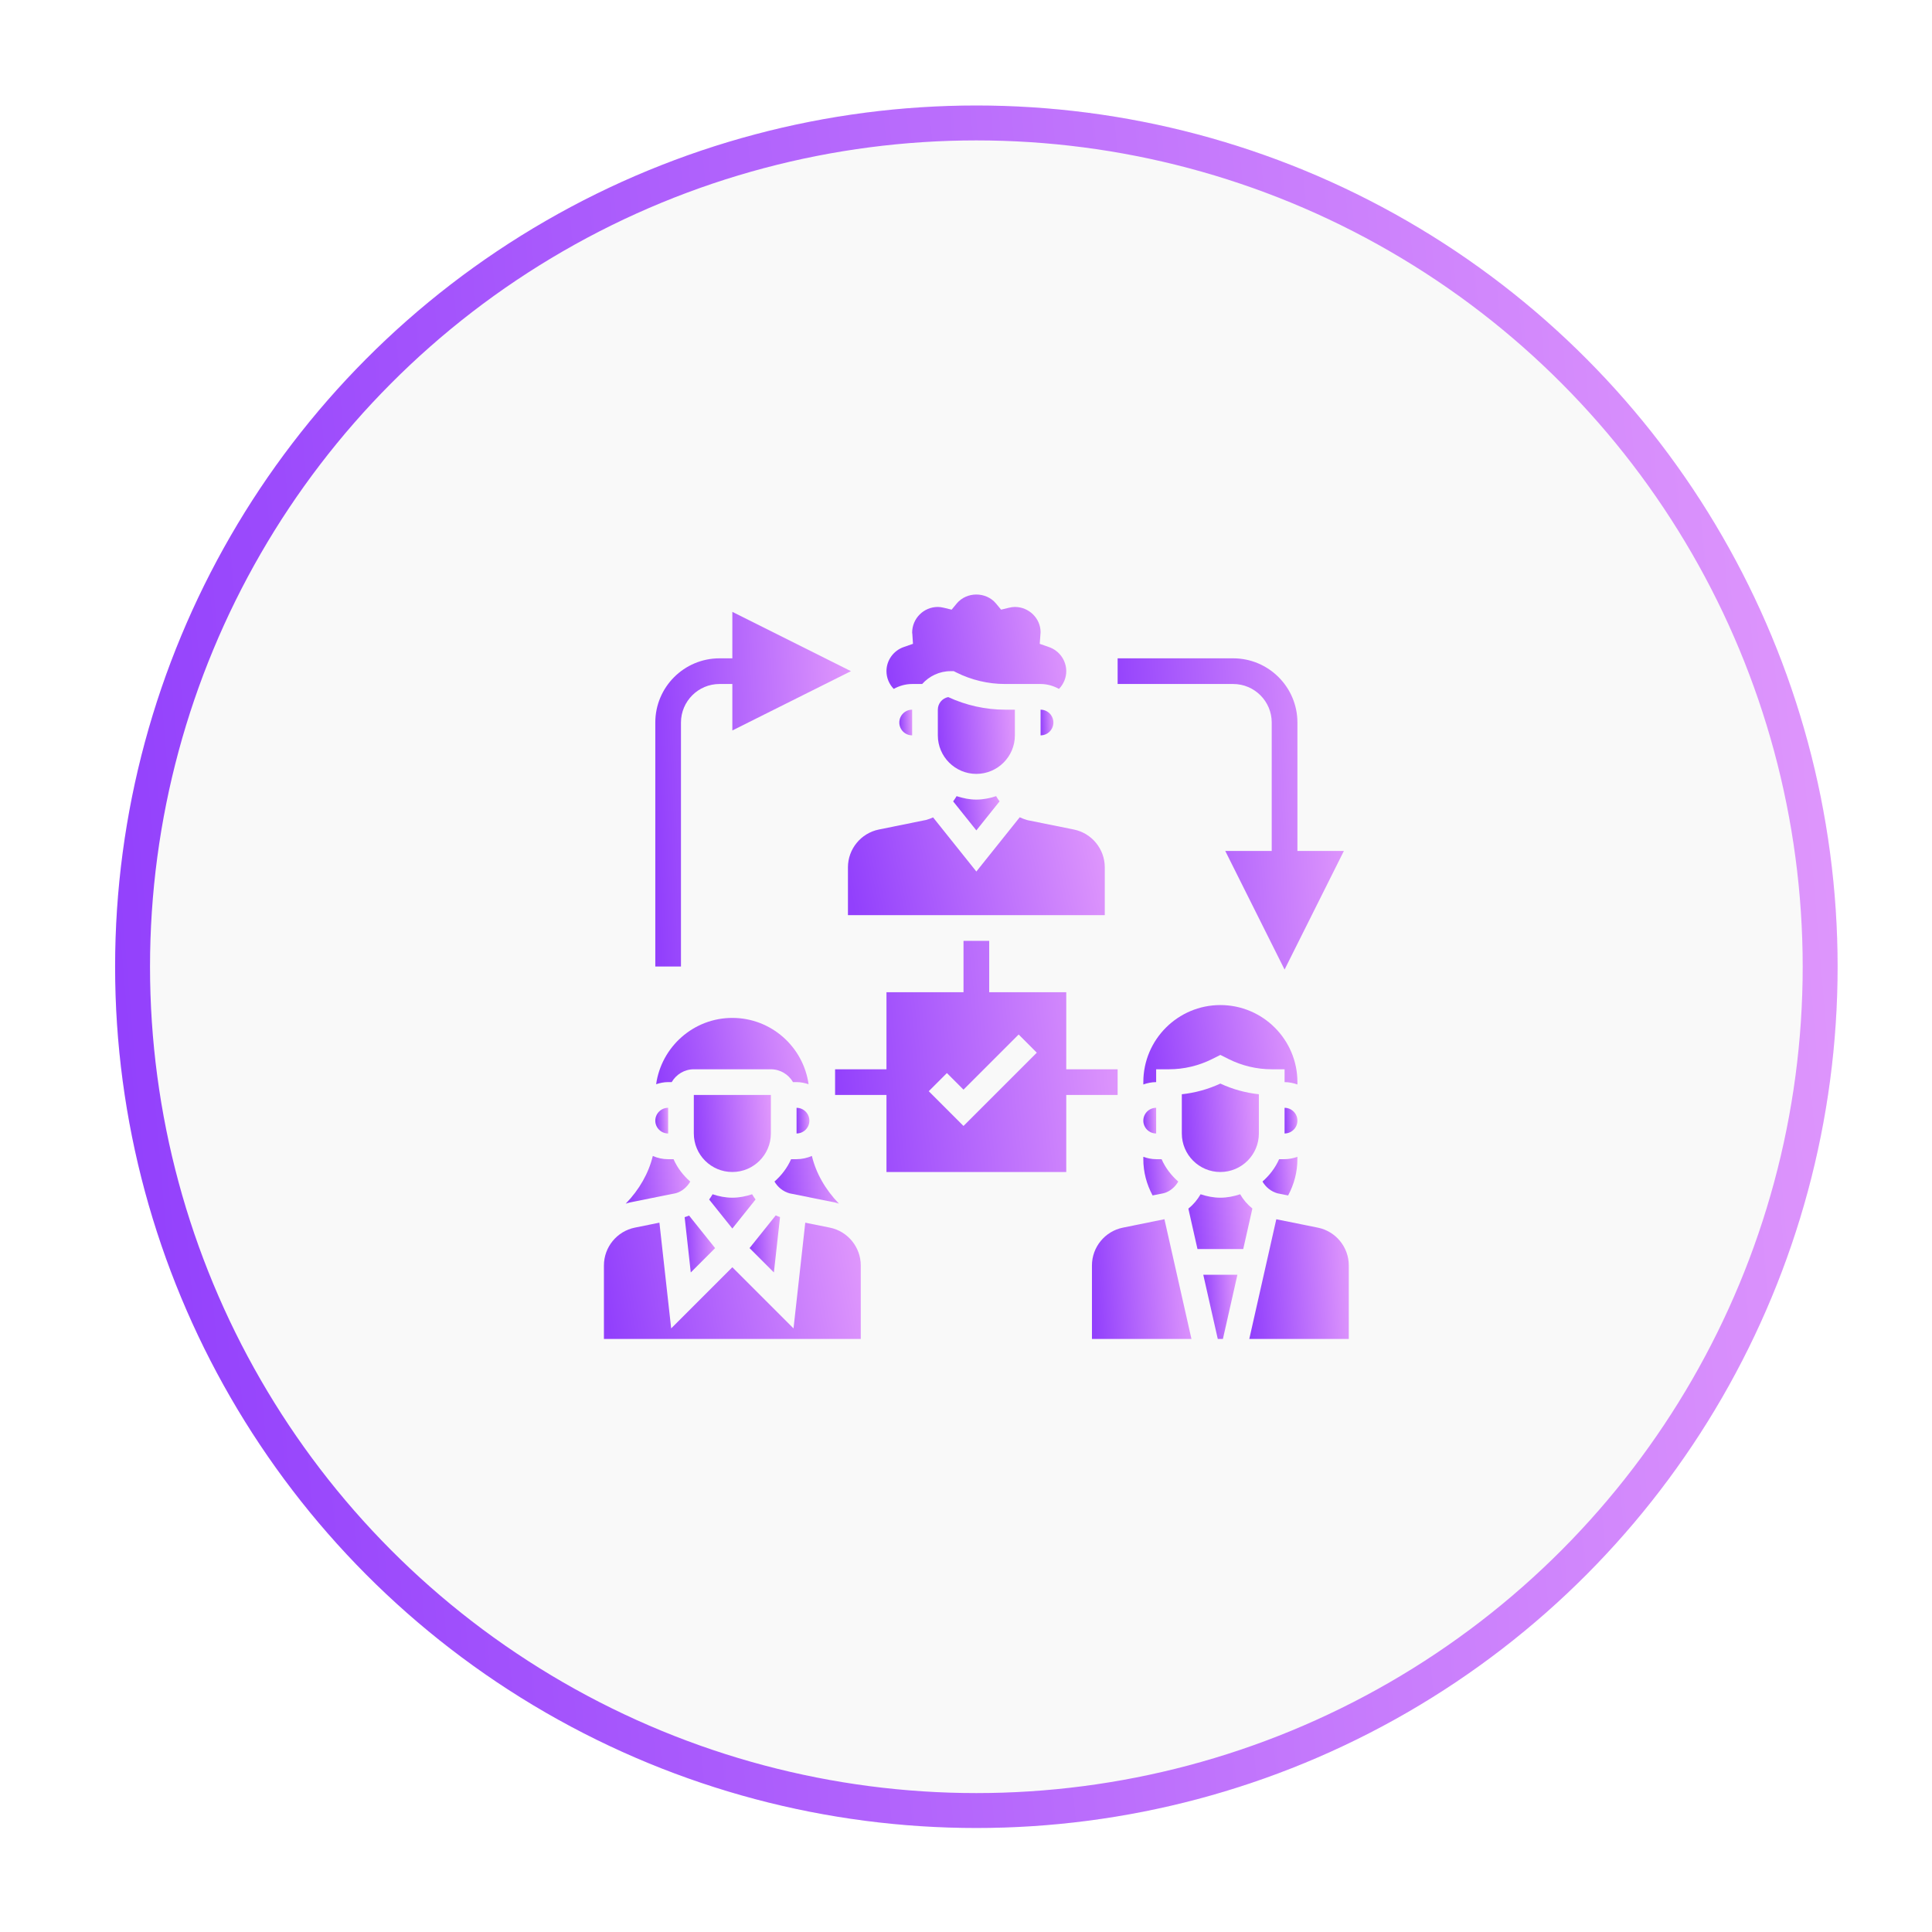 <svg width="83" height="83" viewBox="0 0 83 83" fill="none" xmlns="http://www.w3.org/2000/svg">
<g filter="url(#filter0_d_505_5232)">
<circle cx="41.945" cy="41.532" r="37" fill="#F9F9F9"/>
<circle cx="41.945" cy="41.532" r="36.25" stroke="url(#paint0_linear_505_5232)" stroke-width="1.5"/>
</g>
<path d="M48.014 47.04V45.937H45.807V42.627H42.497V40.42H41.393V42.627H38.083V45.937H35.876V47.04H38.083V50.351H45.807V47.04H48.014ZM41.393 48.372L39.9 46.879L40.68 46.099L41.393 46.812L43.762 44.443L44.542 45.224L41.393 48.372Z" fill="url(#paint1_linear_505_5232)"/>
<path d="M43.6 31.592V30.488H43.178C42.339 30.488 41.498 30.301 40.736 29.947C40.482 29.996 40.29 30.22 40.29 30.488V31.592C40.29 32.504 41.032 33.247 41.945 33.247C42.857 33.247 43.6 32.504 43.6 31.592Z" fill="url(#paint2_linear_505_5232)"/>
<path d="M44.704 31.592C45.008 31.592 45.255 31.344 45.255 31.04C45.255 30.736 45.008 30.488 44.704 30.488V31.592Z" fill="url(#paint3_linear_505_5232)"/>
<path d="M41.096 34.203C41.05 34.281 41.002 34.356 40.948 34.428L41.945 35.674L42.943 34.427C42.889 34.356 42.84 34.28 42.794 34.203C42.525 34.291 42.243 34.351 41.945 34.351C41.647 34.351 41.365 34.291 41.096 34.203Z" fill="url(#paint4_linear_505_5232)"/>
<path d="M36.428 39.316H47.462V37.26C47.462 36.475 46.904 35.793 46.135 35.637L44.139 35.234C44.024 35.202 43.914 35.159 43.808 35.111L41.945 37.441L40.086 35.116C39.991 35.158 39.894 35.195 39.793 35.224L37.756 35.637C36.986 35.793 36.428 36.475 36.428 37.26V39.316Z" fill="url(#paint5_linear_505_5232)"/>
<path d="M39.187 31.592V30.488C38.883 30.488 38.635 30.736 38.635 31.04C38.635 31.344 38.883 31.592 39.187 31.592Z" fill="url(#paint6_linear_505_5232)"/>
<path d="M39.187 29.385H39.617C39.92 29.049 40.355 28.833 40.842 28.833H40.972L41.088 28.891C41.734 29.215 42.457 29.385 43.179 29.385H44.152H44.704C44.992 29.385 45.259 29.466 45.495 29.596C45.691 29.393 45.807 29.122 45.807 28.833C45.807 28.369 45.508 27.952 45.064 27.798L44.668 27.66L44.704 27.159C44.704 26.57 44.209 26.075 43.6 26.075C43.524 26.075 43.441 26.086 43.342 26.11L43.008 26.191L42.788 25.926C42.362 25.413 41.529 25.413 41.102 25.926L40.883 26.191L40.549 26.11C40.449 26.086 40.367 26.075 40.29 26.075C39.681 26.075 39.187 26.57 39.187 27.178L39.195 27.241L39.222 27.659L38.826 27.797C38.382 27.952 38.083 28.369 38.083 28.833C38.083 29.122 38.199 29.393 38.395 29.596C38.631 29.466 38.898 29.385 39.187 29.385Z" fill="url(#paint7_linear_505_5232)"/>
<path d="M55.186 47.592V48.695C55.49 48.695 55.738 48.447 55.738 48.144C55.738 47.84 55.49 47.592 55.186 47.592Z" fill="url(#paint8_linear_505_5232)"/>
<path d="M55.738 46.489C55.738 44.663 54.254 43.178 52.428 43.178C50.602 43.178 49.118 44.663 49.118 46.489V46.59C49.291 46.528 49.475 46.489 49.669 46.489V45.937H50.221C50.858 45.937 51.496 45.786 52.065 45.502L52.428 45.32L52.791 45.502C53.36 45.786 53.998 45.937 54.635 45.937H55.187V46.489C55.381 46.489 55.565 46.528 55.738 46.59V46.489Z" fill="url(#paint9_linear_505_5232)"/>
<path d="M54.952 49.799C54.788 50.172 54.539 50.495 54.237 50.76C54.378 51.002 54.605 51.188 54.882 51.266L55.339 51.358C55.596 50.88 55.737 50.349 55.737 49.799V49.697C55.564 49.759 55.38 49.799 55.186 49.799H54.952Z" fill="url(#paint10_linear_505_5232)"/>
<path d="M50.772 47.01V48.695C50.772 49.608 51.515 50.35 52.427 50.35C53.34 50.35 54.082 49.608 54.082 48.695V47.01C53.51 46.949 52.949 46.794 52.427 46.551C51.906 46.794 51.344 46.949 50.772 47.01Z" fill="url(#paint11_linear_505_5232)"/>
<path d="M49.118 49.799C49.118 50.348 49.259 50.879 49.516 51.357L50.015 51.256C50.261 51.184 50.48 51.002 50.619 50.761C50.316 50.496 50.067 50.172 49.903 49.799H49.669C49.475 49.799 49.291 49.759 49.118 49.697V49.799Z" fill="url(#paint12_linear_505_5232)"/>
<path d="M49.669 47.592C49.365 47.592 49.118 47.84 49.118 48.144C49.118 48.447 49.365 48.695 49.669 48.695V47.592Z" fill="url(#paint13_linear_505_5232)"/>
<path d="M52.317 57.523H52.537L53.16 54.765H51.694L52.317 57.523Z" fill="url(#paint14_linear_505_5232)"/>
<path d="M53.278 51.306C53.008 51.395 52.726 51.454 52.428 51.454C52.13 51.454 51.848 51.395 51.578 51.306C51.442 51.543 51.265 51.753 51.053 51.924L51.445 53.661H53.41L53.803 51.919C53.59 51.748 53.413 51.54 53.278 51.306Z" fill="url(#paint15_linear_505_5232)"/>
<path d="M48.238 52.741C47.469 52.896 46.911 53.579 46.911 54.363V57.523H51.186L50.025 52.378L48.238 52.741Z" fill="url(#paint16_linear_505_5232)"/>
<path d="M56.618 52.741L54.831 52.38L53.67 57.523H57.945V54.363C57.945 53.579 57.387 52.896 56.618 52.741Z" fill="url(#paint17_linear_505_5232)"/>
<path d="M35.652 52.74L34.595 52.527L34.09 57.069L31.462 54.441L28.834 57.069L28.329 52.526L27.272 52.74C26.503 52.896 25.945 53.579 25.945 54.363V57.523H36.979V54.363C36.979 53.579 36.421 52.896 35.652 52.74Z" fill="url(#paint18_linear_505_5232)"/>
<path d="M28.704 48.695V47.592C28.4 47.592 28.152 47.84 28.152 48.144C28.152 48.447 28.4 48.695 28.704 48.695Z" fill="url(#paint19_linear_505_5232)"/>
<path d="M29.049 51.257C29.295 51.185 29.514 51.002 29.653 50.762C29.35 50.496 29.101 50.173 28.937 49.8H28.703C28.469 49.8 28.247 49.749 28.045 49.661C27.868 50.395 27.471 51.101 26.881 51.711C26.939 51.695 26.994 51.672 27.054 51.66L29.049 51.257Z" fill="url(#paint20_linear_505_5232)"/>
<path d="M34.221 48.695C34.525 48.695 34.772 48.447 34.772 48.144C34.772 47.84 34.525 47.592 34.221 47.592V48.695Z" fill="url(#paint21_linear_505_5232)"/>
<path d="M31.462 43.73C29.794 43.73 28.414 44.972 28.188 46.579C28.351 46.525 28.523 46.488 28.704 46.488H28.857C29.049 46.16 29.401 45.937 29.807 45.937H33.118C33.524 45.937 33.876 46.16 34.068 46.488H34.221C34.402 46.488 34.574 46.525 34.737 46.579C34.511 44.972 33.131 43.73 31.462 43.73Z" fill="url(#paint22_linear_505_5232)"/>
<path d="M31.462 50.35C32.374 50.35 33.117 49.608 33.117 48.695V47.04L29.807 47.04V48.695C29.807 49.608 30.549 50.35 31.462 50.35Z" fill="url(#paint23_linear_505_5232)"/>
<path d="M35.87 51.659C35.93 51.671 35.985 51.694 36.043 51.71C35.454 51.1 35.055 50.395 34.879 49.66C34.677 49.748 34.454 49.799 34.22 49.799H33.986C33.823 50.172 33.574 50.495 33.272 50.76C33.413 51.002 33.64 51.187 33.917 51.266L35.87 51.659Z" fill="url(#paint24_linear_505_5232)"/>
<path d="M29.413 52.291L29.676 54.666L30.722 53.62L29.602 52.22C29.541 52.248 29.477 52.269 29.413 52.291Z" fill="url(#paint25_linear_505_5232)"/>
<path d="M33.511 52.286C33.448 52.264 33.385 52.241 33.326 52.214L32.201 53.619L33.247 54.665L33.511 52.286Z" fill="url(#paint26_linear_505_5232)"/>
<path d="M32.46 51.53C32.406 51.459 32.357 51.384 32.312 51.306C32.043 51.395 31.761 51.454 31.462 51.454C31.164 51.454 30.882 51.395 30.613 51.306C30.568 51.385 30.519 51.46 30.465 51.532L31.462 52.778L32.46 51.53Z" fill="url(#paint27_linear_505_5232)"/>
<path d="M29.255 31.04C29.255 30.128 29.998 29.385 30.91 29.385H31.462V31.381L36.558 28.834L31.462 26.286V28.282H30.91C29.389 28.282 28.152 29.519 28.152 31.04V41.523H29.255V31.04Z" fill="url(#paint28_linear_505_5232)"/>
<path d="M54.634 31.04V36.558H52.638L55.186 41.653L57.734 36.558H55.738V31.04C55.738 29.519 54.5 28.282 52.979 28.282H48.014V29.385H52.979C53.892 29.385 54.634 30.128 54.634 31.04Z" fill="url(#paint29_linear_505_5232)"/>
<defs>
<filter id="filter0_d_505_5232" x="0.945" y="0.532" width="82" height="82" filterUnits="userSpaceOnUse" color-interpolation-filters="sRGB">
<feFlood flood-opacity="0" result="BackgroundImageFix"/>
<feColorMatrix in="SourceAlpha" type="matrix" values="0 0 0 0 0 0 0 0 0 0 0 0 0 0 0 0 0 0 127 0" result="hardAlpha"/>
<feOffset/>
<feGaussianBlur stdDeviation="2"/>
<feColorMatrix type="matrix" values="0 0 0 0 0 0 0 0 0 0 0 0 0 0 0 0 0 0 0.25 0"/>
<feBlend mode="normal" in2="BackgroundImageFix" result="effect1_dropShadow_505_5232"/>
<feBlend mode="normal" in="SourceGraphic" in2="effect1_dropShadow_505_5232" result="shape"/>
</filter>
<linearGradient id="paint0_linear_505_5232" x1="81.356" y1="31.778" x2="3.702" y2="38.418" gradientUnits="userSpaceOnUse">
<stop stop-color="#E199FC"/>
<stop offset="1" stop-color="#9240FC"/>
</linearGradient>
<linearGradient id="paint1_linear_505_5232" x1="48.409" y1="44.076" x2="35.718" y2="45.403" gradientUnits="userSpaceOnUse">
<stop stop-color="#E199FC"/>
<stop offset="1" stop-color="#9240FC"/>
</linearGradient>
<linearGradient id="paint2_linear_505_5232" x1="43.708" y1="31.162" x2="40.234" y2="31.46" gradientUnits="userSpaceOnUse">
<stop stop-color="#E199FC"/>
<stop offset="1" stop-color="#9240FC"/>
</linearGradient>
<linearGradient id="paint3_linear_505_5232" x1="45.273" y1="30.895" x2="44.691" y2="30.919" gradientUnits="userSpaceOnUse">
<stop stop-color="#E199FC"/>
<stop offset="1" stop-color="#9240FC"/>
</linearGradient>
<linearGradient id="paint4_linear_505_5232" x1="43.008" y1="34.745" x2="40.927" y2="34.986" gradientUnits="userSpaceOnUse">
<stop stop-color="#E199FC"/>
<stop offset="1" stop-color="#9240FC"/>
</linearGradient>
<linearGradient id="paint5_linear_505_5232" x1="47.822" y1="36.659" x2="36.717" y2="39.151" gradientUnits="userSpaceOnUse">
<stop stop-color="#E199FC"/>
<stop offset="1" stop-color="#9240FC"/>
</linearGradient>
<linearGradient id="paint6_linear_505_5232" x1="39.205" y1="30.895" x2="38.622" y2="30.919" gradientUnits="userSpaceOnUse">
<stop stop-color="#E199FC"/>
<stop offset="1" stop-color="#9240FC"/>
</linearGradient>
<linearGradient id="paint7_linear_505_5232" x1="46.059" y1="27.034" x2="38.105" y2="28.33" gradientUnits="userSpaceOnUse">
<stop stop-color="#E199FC"/>
<stop offset="1" stop-color="#9240FC"/>
</linearGradient>
<linearGradient id="paint8_linear_505_5232" x1="55.756" y1="47.998" x2="55.174" y2="48.023" gradientUnits="userSpaceOnUse">
<stop stop-color="#E199FC"/>
<stop offset="1" stop-color="#9240FC"/>
</linearGradient>
<linearGradient id="paint9_linear_505_5232" x1="55.954" y1="44.434" x2="49.143" y2="45.565" gradientUnits="userSpaceOnUse">
<stop stop-color="#E199FC"/>
<stop offset="1" stop-color="#9240FC"/>
</linearGradient>
<linearGradient id="paint10_linear_505_5232" x1="55.786" y1="50.309" x2="54.209" y2="50.431" gradientUnits="userSpaceOnUse">
<stop stop-color="#E199FC"/>
<stop offset="1" stop-color="#9240FC"/>
</linearGradient>
<linearGradient id="paint11_linear_505_5232" x1="54.19" y1="47.95" x2="50.71" y2="48.209" gradientUnits="userSpaceOnUse">
<stop stop-color="#E199FC"/>
<stop offset="1" stop-color="#9240FC"/>
</linearGradient>
<linearGradient id="paint12_linear_505_5232" x1="50.668" y1="50.308" x2="49.09" y2="50.43" gradientUnits="userSpaceOnUse">
<stop stop-color="#E199FC"/>
<stop offset="1" stop-color="#9240FC"/>
</linearGradient>
<linearGradient id="paint13_linear_505_5232" x1="49.687" y1="47.998" x2="49.105" y2="48.023" gradientUnits="userSpaceOnUse">
<stop stop-color="#E199FC"/>
<stop offset="1" stop-color="#9240FC"/>
</linearGradient>
<linearGradient id="paint14_linear_505_5232" x1="53.208" y1="55.78" x2="51.661" y2="55.851" gradientUnits="userSpaceOnUse">
<stop stop-color="#E199FC"/>
<stop offset="1" stop-color="#9240FC"/>
</linearGradient>
<linearGradient id="paint15_linear_505_5232" x1="53.893" y1="52.173" x2="51.015" y2="52.461" gradientUnits="userSpaceOnUse">
<stop stop-color="#E199FC"/>
<stop offset="1" stop-color="#9240FC"/>
</linearGradient>
<linearGradient id="paint16_linear_505_5232" x1="51.325" y1="54.272" x2="46.829" y2="54.592" gradientUnits="userSpaceOnUse">
<stop stop-color="#E199FC"/>
<stop offset="1" stop-color="#9240FC"/>
</linearGradient>
<linearGradient id="paint17_linear_505_5232" x1="58.084" y1="54.273" x2="53.588" y2="54.593" gradientUnits="userSpaceOnUse">
<stop stop-color="#E199FC"/>
<stop offset="1" stop-color="#9240FC"/>
</linearGradient>
<linearGradient id="paint18_linear_505_5232" x1="37.339" y1="54.366" x2="26.076" y2="56.492" gradientUnits="userSpaceOnUse">
<stop stop-color="#E199FC"/>
<stop offset="1" stop-color="#9240FC"/>
</linearGradient>
<linearGradient id="paint19_linear_505_5232" x1="28.722" y1="47.998" x2="28.139" y2="48.023" gradientUnits="userSpaceOnUse">
<stop stop-color="#E199FC"/>
<stop offset="1" stop-color="#9240FC"/>
</linearGradient>
<linearGradient id="paint20_linear_505_5232" x1="29.743" y1="50.416" x2="26.852" y2="50.75" gradientUnits="userSpaceOnUse">
<stop stop-color="#E199FC"/>
<stop offset="1" stop-color="#9240FC"/>
</linearGradient>
<linearGradient id="paint21_linear_505_5232" x1="34.79" y1="47.998" x2="34.208" y2="48.023" gradientUnits="userSpaceOnUse">
<stop stop-color="#E199FC"/>
<stop offset="1" stop-color="#9240FC"/>
</linearGradient>
<linearGradient id="paint22_linear_505_5232" x1="34.95" y1="44.779" x2="28.285" y2="46.089" gradientUnits="userSpaceOnUse">
<stop stop-color="#E199FC"/>
<stop offset="1" stop-color="#9240FC"/>
</linearGradient>
<linearGradient id="paint23_linear_505_5232" x1="33.225" y1="48.259" x2="29.751" y2="48.556" gradientUnits="userSpaceOnUse">
<stop stop-color="#E199FC"/>
<stop offset="1" stop-color="#9240FC"/>
</linearGradient>
<linearGradient id="paint24_linear_505_5232" x1="36.133" y1="50.415" x2="33.242" y2="50.749" gradientUnits="userSpaceOnUse">
<stop stop-color="#E199FC"/>
<stop offset="1" stop-color="#9240FC"/>
</linearGradient>
<linearGradient id="paint25_linear_505_5232" x1="30.765" y1="53.121" x2="29.384" y2="53.184" gradientUnits="userSpaceOnUse">
<stop stop-color="#E199FC"/>
<stop offset="1" stop-color="#9240FC"/>
</linearGradient>
<linearGradient id="paint26_linear_505_5232" x1="33.554" y1="53.117" x2="32.172" y2="53.18" gradientUnits="userSpaceOnUse">
<stop stop-color="#E199FC"/>
<stop offset="1" stop-color="#9240FC"/>
</linearGradient>
<linearGradient id="paint27_linear_505_5232" x1="32.525" y1="51.848" x2="30.445" y2="52.089" gradientUnits="userSpaceOnUse">
<stop stop-color="#E199FC"/>
<stop offset="1" stop-color="#9240FC"/>
</linearGradient>
<linearGradient id="paint28_linear_505_5232" x1="36.832" y1="31.896" x2="27.966" y2="32.314" gradientUnits="userSpaceOnUse">
<stop stop-color="#E199FC"/>
<stop offset="1" stop-color="#9240FC"/>
</linearGradient>
<linearGradient id="paint29_linear_505_5232" x1="58.051" y1="33.205" x2="47.815" y2="33.841" gradientUnits="userSpaceOnUse">
<stop stop-color="#E199FC"/>
<stop offset="1" stop-color="#9240FC"/>
</linearGradient>
</defs>
</svg>
